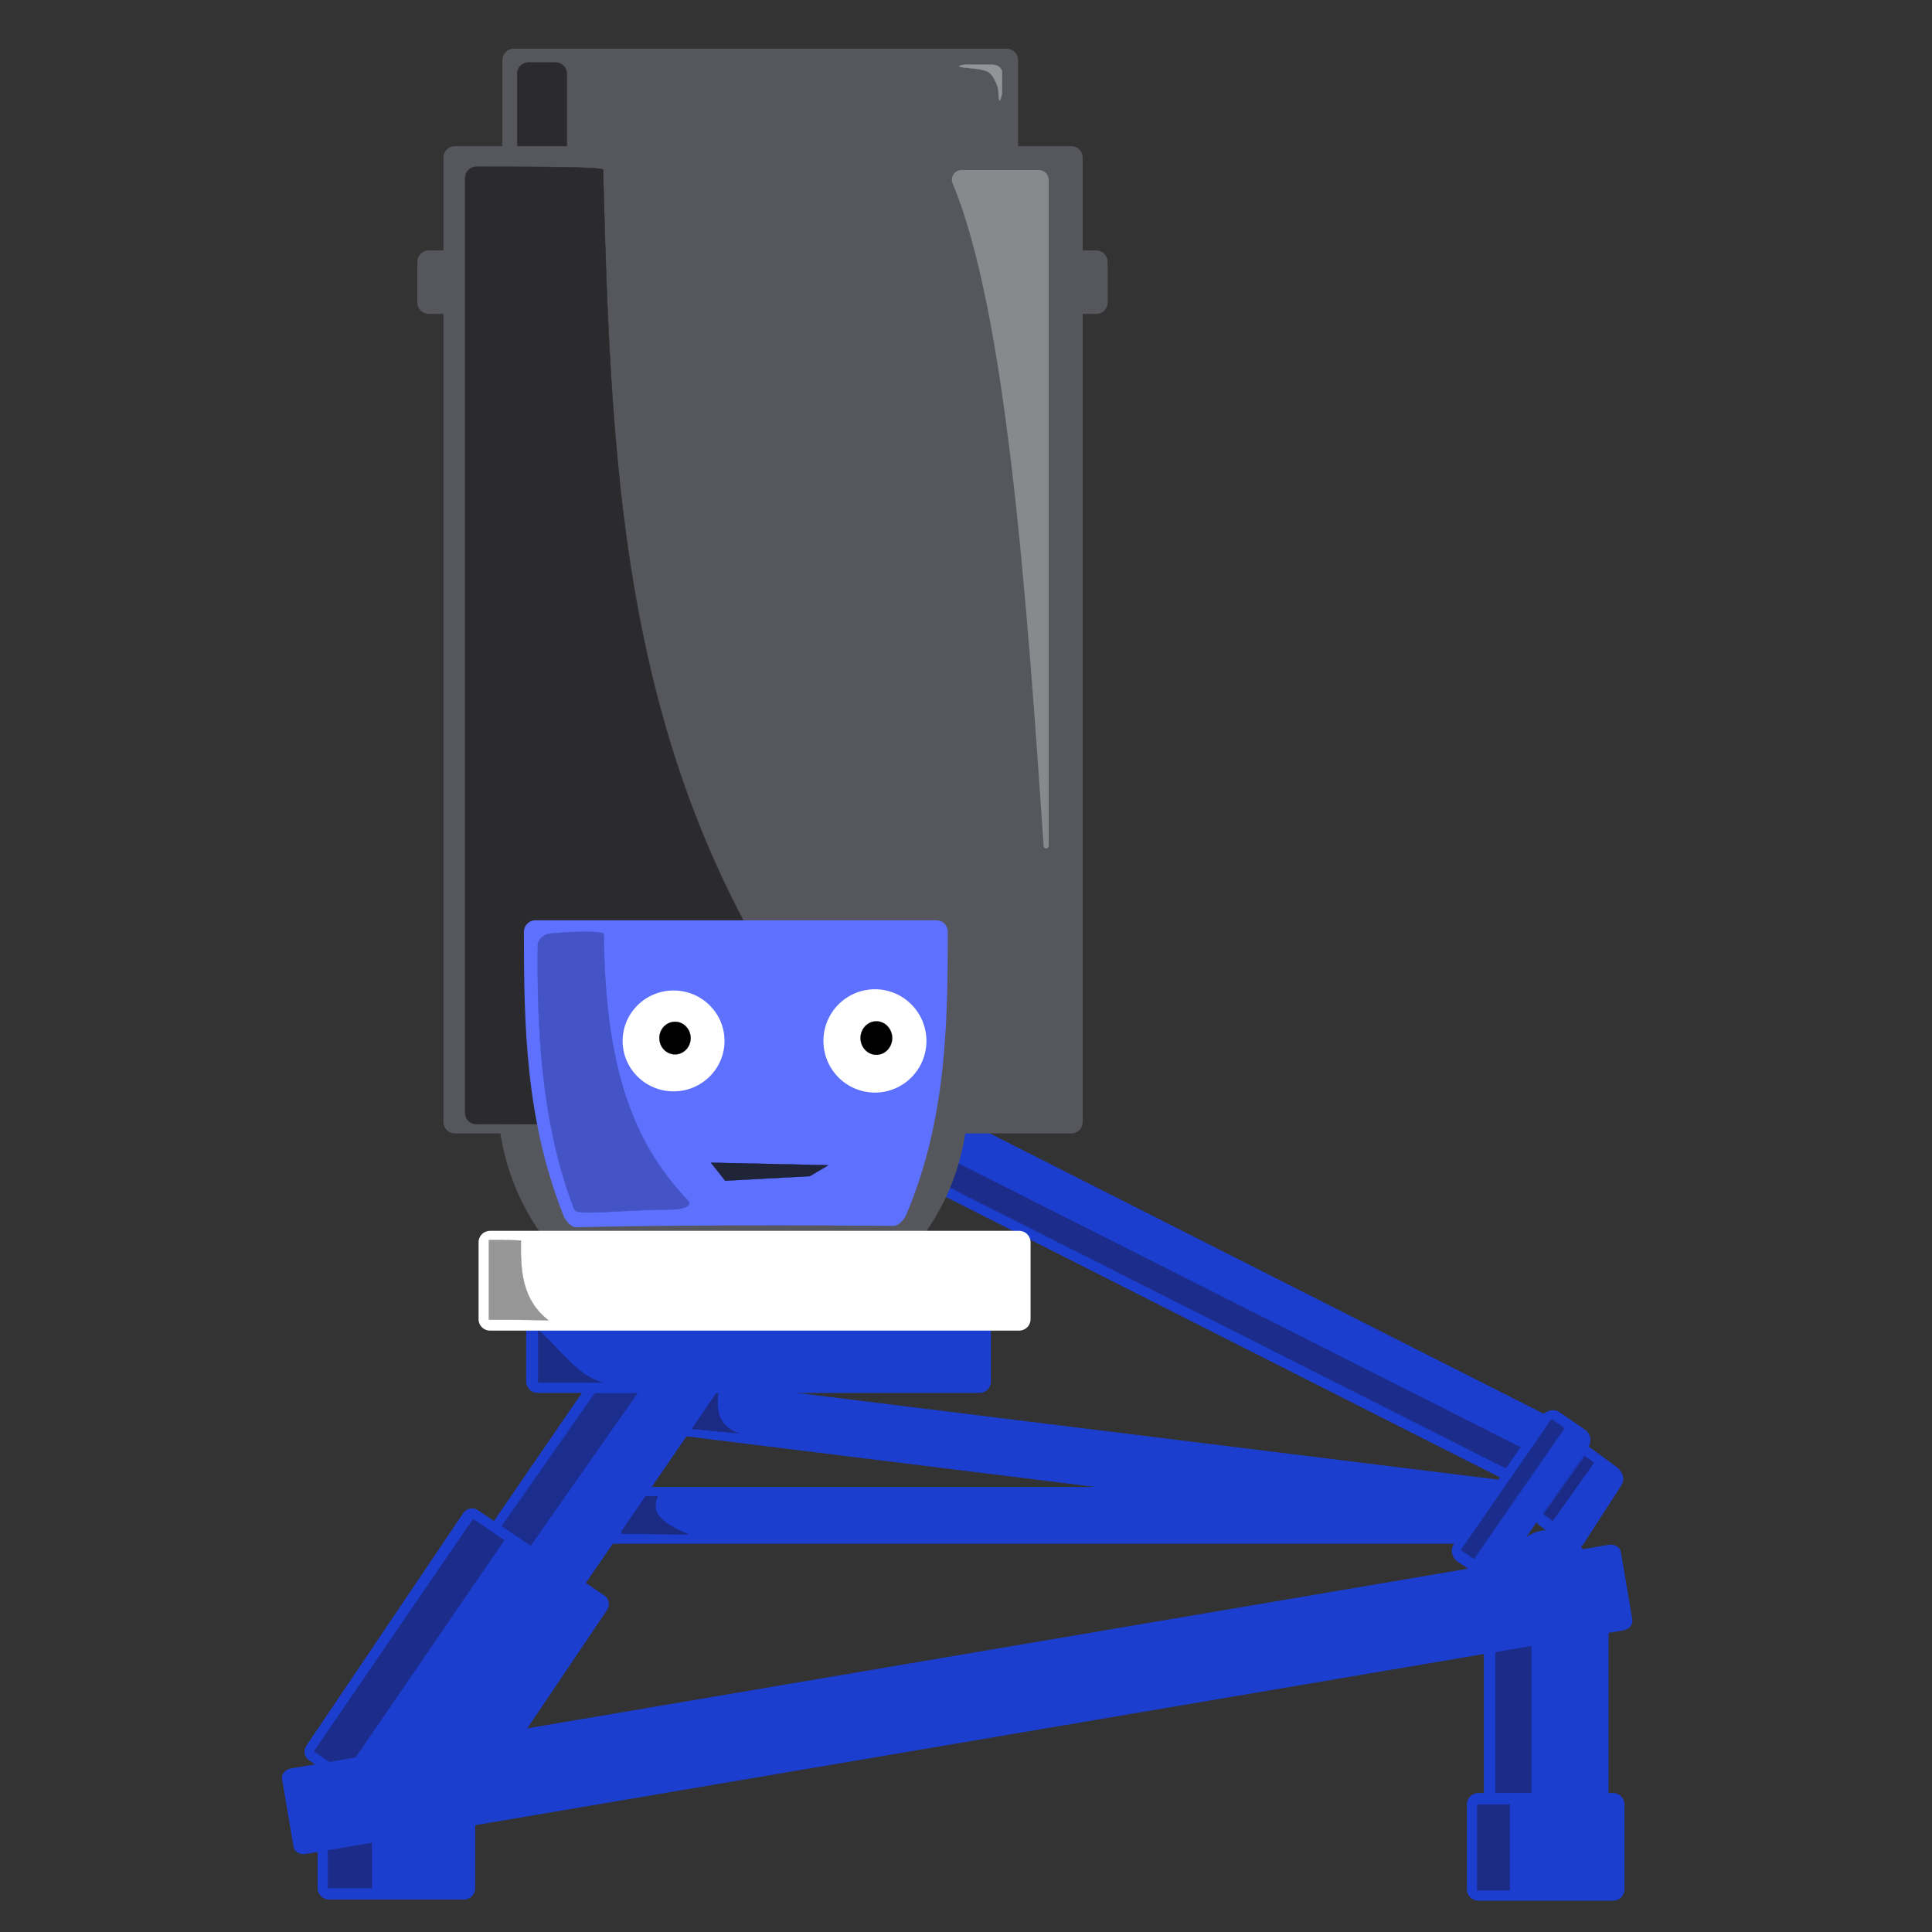 <?xml version="1.0" encoding="utf-8"?>
<!-- Generator: Adobe Illustrator 23.0.6, SVG Export Plug-In . SVG Version: 6.00 Build 0)  -->
<svg version="1.1" xmlns="http://www.w3.org/2000/svg" xmlns:xlink="http://www.w3.org/1999/xlink" x="0px" y="0px"
	 viewBox="0 0 1000 1000" style="enable-background:new 0 0 1000 1000;" xml:space="preserve">
<rect x="0" y="0" width="1000" height="1000" fill="#333333" stroke="none"/>
<style type="text/css">
	.st0{fill:#1B3ECF;}
	.st1{opacity:0.749;}
	.st2{fill:#1B2468;}
	.st3{opacity:0.741;}
	.st4{opacity:0.678;}
	.st5{opacity:0.722;}
	.st6{opacity:0.659;}
	.st7{opacity:0.639;}
	.st8{opacity:0.702;}
	.st9{opacity:0.729;}
	.st10{fill:#56575D;}
	.st11{opacity:0.71;}
	.st12{fill:#FFFFFF;}
	.st13{opacity:0.62;}
	.st14{fill:#555555;}
	.st15{opacity:0.5;}
	.st16{opacity:0.361;}
	.st17{opacity:0.3;}
	.st18{fill:#5D70FE;}
	.st19{opacity:0.38;}
	.st20{fill:#1F2437;}
</style>
<g id="Layer_39">
	<g id="_x30_4m_1_">
		<g id="Rounded_Rectangle_6">
			<g>
				<path class="st0" d="M783.91,769.66H299.92c-3.24,0-5.87,2.63-5.87,5.87v17.6c0,3.24,2.63,5.87,5.87,5.87h483.99
					c3.24,0,5.87-2.63,5.87-5.87v-17.6C789.77,772.29,787.15,769.66,783.91,769.66z"/>
			</g>
		</g>
	</g>
	<g id="shadow_75_1_">
		<g id="shadow_75" class="st1">
			<g>
				<path class="st2" d="M356.31,794.19c-22.04-0.29-28.45-0.29-34.58-0.29v-19.45h18.67c-1.31,3.13-1.48,5.67-0.54,8
					C341.48,786.46,346.41,789.98,356.31,794.19z"/>
			</g>
			<g>
				<path class="st2" d="M340.25,774.56c-1.27,3.09-1.42,5.62-0.48,7.93c1.61,3.97,6.42,7.46,16.03,11.59
					c-21.5-0.28-27.92-0.28-33.96-0.28v-19.24H340.25 M340.56,774.36h-18.93v19.65c6.31,0,12.62,0,35.2,0.3
					C340.56,787.46,337.17,782.28,340.56,774.36L340.56,774.36z"/>
			</g>
		</g>
	</g>
	<g id="Layer_36">
		<g id="Rounded_Rectangle_6_copy">
			<g>
				<path class="st0" d="M787.46,767.33L323,709.9c-3.11-0.38-5.95,1.91-6.35,5.13l-2.16,17.47c-0.4,3.22,1.8,6.13,4.91,6.52
					l464.46,57.43c3.11,0.38,5.95-1.91,6.35-5.13l2.16-17.47C792.76,770.64,790.56,767.72,787.46,767.33z"/>
			</g>
		</g>
	</g>
	<g id="shadow_74_1_">
		<g id="shadow_74" class="st3">
			<g>
				<path class="st2" d="M352.82,739.07v-25.75l18.86,8.01c-0.54,6.8-1.24,16.02,10.4,20.5L352.82,739.07z"/>
			</g>
			<g>
				<path class="st2" d="M352.92,713.47l18.65,7.92c-0.53,6.69-1.17,15.69,9.82,20.27l-28.47-2.69V713.47 M352.72,713.17v25.99
					c13.49,1.27,23.03,2.17,30.13,2.85c-12.24-4.31-11.65-13.41-11.07-20.74C366.55,719.04,360.3,716.39,352.72,713.17
					L352.72,713.17z"/>
			</g>
		</g>
	</g>
	<g id="Layer_38">
		<g id="Ellipse_1">
			<g>
				<ellipse class="st0" cx="801.51" cy="817.18" rx="22.29" ry="25.23"/>
			</g>
		</g>
	</g>
	<g id="Layer_28">
		<g id="Rounded_Rectangle_13">
			<g>
				<path class="st0" d="M801.46,733L481.92,571.27c-2.08-1.05-4.57-0.33-5.56,1.62l-14.31,28.27c-0.99,1.95-0.1,4.39,1.98,5.44
					l319.54,161.73c2.08,1.05,4.57,0.33,5.56-1.62l14.31-28.27C804.43,736.49,803.54,734.05,801.46,733z"/>
			</g>
		</g>
	</g>
	<g id="shadow_68_2_">
		<g id="shadow_68_1_" class="st4">
			<g>
				
					<rect x="632.73" y="484.16" transform="matrix(0.451 -0.893 0.893 0.451 -257.537 945.37)" class="st2" width="13.06" height="395.49"/>
			</g>
			<g>
				<path class="st2" d="M465.71,587.12l352.89,178.11l-5.79,11.48L459.92,598.6L465.71,587.12 M465.62,586.84l-5.98,11.84
					L812.9,776.98l5.98-11.84L465.62,586.84L465.62,586.84z"/>
			</g>
		</g>
	</g>
	<g id="Layer_30">
		<g id="Rounded_Rectangle_8">
			<g>
				<path class="st0" d="M836.78,759.33l-13.36-9.79c-3.21-2.35-7.23-2.05-8.99,0.67l-19.74,30.57c-1.76,2.72-0.58,6.84,2.62,9.19
					l13.36,9.79c3.21,2.35,7.23,2.05,8.99-0.67l19.74-30.57C841.17,765.8,839.99,761.68,836.78,759.33z"/>
			</g>
		</g>
	</g>
	<g id="shadow_72_1_">
		<g id="shadow_72" class="st5">
			<g>
				
					<rect x="793.22" y="767.22" transform="matrix(0.58 -0.815 0.815 0.58 -286.452 985.159)" class="st2" width="36.79" height="6"/>
			</g>
			<g>
				<path class="st2" d="M819.86,753.63l4.72,3.36l-21.21,29.82l-4.72-3.36L819.86,753.63 M819.81,753.35l-21.44,30.15l5.05,3.59
					l21.44-30.15L819.81,753.35L819.81,753.35z"/>
			</g>
		</g>
	</g>
	<g id="Layer_32">
		<g id="Rounded_Rectangle_7">
			<g>
				<path class="st0" d="M820.39,740.02l-12.97-8.94c-2.98-2.06-7.1-1.26-9.2,1.78l-45.55,66.06c-2.1,3.04-1.38,7.17,1.61,9.23
					l12.97,8.94c2.99,2.06,7.1,1.26,9.2-1.78l45.55-66.06C824.09,746.21,823.37,742.07,820.39,740.02z"/>
			</g>
		</g>
	</g>
	<g id="shadow_66_1_">
		<g id="shadow_66" class="st6">
			<g>
				
					<rect x="742" y="766.62" transform="matrix(0.569 -0.822 0.822 0.569 -296.252 975.996)" class="st2" width="82.35" height="8.12"/>
			</g>
			<g>
				<path class="st2" d="M803.3,734.66l6.51,4.51l-46.75,67.54l-6.51-4.51L803.3,734.66 M803.25,734.38l-46.99,67.88l6.85,4.74
					l46.99-67.88L803.25,734.38L803.25,734.38z"/>
			</g>
		</g>
	</g>
	<g id="Layer_34">
		<g id="Rounded_Rectangle_5">
			<g>
				<path class="st0" d="M374.11,708.25l-40.01-27.46c-2.01-1.38-4.58-1.12-5.75,0.58L156.58,931.63c-1.17,1.7-0.48,4.19,1.53,5.57
					l40.02,27.46c2.01,1.38,4.58,1.12,5.75-0.58l171.77-250.26C376.8,712.12,376.12,709.63,374.11,708.25z"/>
			</g>
		</g>
	</g>
	<g id="shadow_64_1_">
		<g id="shadow_64" class="st7">
			<g>
				
					<rect x="214.58" y="752.95" transform="matrix(0.574 -0.819 0.819 0.574 -500.429 562.556)" class="st2" width="151.15" height="18.03"/>
			</g>
			<g>
				<path class="st2" d="M326.15,695.03l14.6,10.22L254.16,828.9l-14.6-10.22L326.15,695.03 M326.1,694.75l-86.82,123.98
					l14.93,10.46l86.82-123.98L326.1,694.75L326.1,694.75z"/>
			</g>
		</g>
	</g>
	<g id="Layer_22">
		<g id="Rounded_Rectangle_9">
			<g>
				<path class="st0" d="M312.76,825.78l-65.41-44.11c-2.49-1.68-5.86-1.04-7.53,1.44l-81.29,120.54c-1.67,2.47-1,5.84,1.49,7.52
					l65.41,44.11c2.49,1.68,5.86,1.04,7.53-1.44l81.29-120.54C315.91,830.83,315.25,827.46,312.76,825.78z"/>
			</g>
		</g>
	</g>
	<g id="shadow_68_3_">
		<g id="shadow_68" class="st4">
			<g>
				
					<rect x="138.87" y="842.27" transform="matrix(0.565 -0.825 0.825 0.565 -610.786 545.136)" class="st2" width="145.74" height="19.43"/>
			</g>
			<g>
				<path class="st2" d="M244.94,786.52l15.86,10.86l-82.26,120.06l-15.86-10.86L244.94,786.52 M244.89,786.23l-82.49,120.4
					l16.19,11.09l82.49-120.4L244.89,786.23L244.89,786.23z"/>
			</g>
		</g>
	</g>
	<g id="Layer_24">
		<g id="Rounded_Rectangle_2">
			<g>
				<path class="st0" d="M240.08,927.47h-69.81c-3.24,0-5.87,2.63-5.87,5.87v44c0,3.24,2.63,5.87,5.87,5.87h69.81
					c3.24,0,5.87-2.63,5.87-5.87v-44C245.95,930.1,243.32,927.47,240.08,927.47z"/>
			</g>
		</g>
	</g>
	<g id="shadow_70_2_">
		<g id="shadow_70_1_" class="st8">
			<g>
				<rect x="169.79" y="944.59" class="st2" width="22.68" height="32.65"/>
			</g>
			<g>
				<path class="st2" d="M192.36,944.69v32.44h-22.47v-32.44H192.36 M192.56,944.49h-22.88v32.85h22.88V944.49L192.56,944.49z"/>
			</g>
		</g>
	</g>
	<g id="Layer_26">
		<g id="Rounded_Rectangle_4">
			<g>
				<path class="st0" d="M826.73,835.58h-52.8c-3.24,0-5.87,2.92-5.87,6.52v89.99c0,3.6,2.63,6.52,5.87,6.52h52.8
					c3.24,0,5.87-2.92,5.87-6.52v-89.99C832.6,838.5,829.97,835.58,826.73,835.58z"/>
			</g>
		</g>
	</g>
	<g id="shadow_70_3_">
		<g id="shadow_70" class="st8">
			<g>
				<rect x="774.04" y="851.9" class="st2" width="18.57" height="93.66"/>
			</g>
			<g>
				<path class="st2" d="M792.5,852v93.46h-18.37V852H792.5 M792.71,851.79h-18.77v93.86h18.77V851.79L792.71,851.79z"/>
			</g>
		</g>
	</g>
	<g id="Layer_17">
		<g id="Rounded_Rectangle_2_copy">
			<g>
				<path class="st0" d="M834.95,928.06h-69.81c-3.24,0-5.87,2.63-5.87,5.87v44c0,3.24,2.63,5.87,5.87,5.87h69.81
					c3.24,0,5.87-2.63,5.87-5.87v-44C840.81,930.69,838.19,928.06,834.95,928.06z"/>
			</g>
		</g>
	</g>
	<g id="shadow_73_1_">
		<g id="shadow_73" class="st9">
			<g>
				<rect x="764.65" y="934.03" class="st2" width="16.81" height="44.38"/>
			</g>
			<g>
				<path class="st2" d="M781.36,934.13v44.18h-16.61v-44.18H781.36 M781.56,933.93h-17.01v44.59h17.01V933.93L781.56,933.93z"/>
			</g>
		</g>
	</g>
	<g id="Layer_19">
		<g id="Rounded_Rectangle_3">
			<g>
				<path class="st0" d="M844.9,838.33l-5.95-35.06c-0.43-2.55-3.21-4.2-6.21-3.69L150.63,915.34c-3,0.51-5.08,2.99-4.64,5.53
					l5.95,35.06c0.43,2.55,3.21,4.2,6.21,3.69l682.11-115.76C843.25,843.36,845.33,840.88,844.9,838.33z"/>
			</g>
		</g>
	</g>
	<g id="Layer_20">
		<g id="Ellipse_2">
			<g>
				
					<ellipse transform="matrix(0.707 -0.707 0.707 0.707 -290.615 434.692)" class="st10" cx="379.41" cy="568.15" rx="121.73" ry="121.73"/>
			</g>
		</g>
	</g>
</g>
<g id="Layer_37">
	<g id="Layer_40">
		<g id="Layer_10">
			<g id="Rounded_Rectangle_10">
				<g>
					<path class="st0" d="M507.01,662.89H278.22c-3.24,0-5.87,2.63-5.87,5.87v46.35c0,3.24,2.63,5.87,5.87,5.87h228.79
						c3.24,0,5.87-2.63,5.87-5.87v-46.35C512.88,665.52,510.25,662.89,507.01,662.89z"/>
				</g>
			</g>
		</g>
		<g id="shadow_71_1_">
			<g id="shadow_71" class="st11">
				<g>
					<path class="st2" d="M278.61,715.59l0-28.23c0.4,1.3,1.39,2.24,3.34,4.11c1.7,1.62,4.02,3.84,7.33,7.57
						c8.95,9.23,13.4,13.55,22.32,16.55H278.61z"/>
				</g>
				<g>
					<path class="st2" d="M278.71,687.91c0.5,1.08,1.47,2,3.17,3.63c1.69,1.62,4.02,3.84,7.33,7.57
						c8.77,9.04,13.22,13.37,21.78,16.37h-32.28C278.72,706.09,278.72,696.69,278.71,687.91 M278.51,684.6
						c-0.04,0.64-0.04,1.18,0,1.66C278.51,685.71,278.51,685.15,278.51,684.6L278.51,684.6z M278.51,686.26c0,9.32,0,19.37,0,29.43
						h33.73c-9.09-2.93-13.49-7.04-22.88-16.72C281.17,689.76,278.79,689.51,278.51,686.26L278.51,686.26z"/>
				</g>
			</g>
		</g>
	</g>
	<g id="Layer_14">
		<g id="Rounded_Rectangle_11">
			<g>
				<path class="st12" d="M527.54,637.08H253.58c-3.24,0-5.87,2.63-5.87,5.87v39.89c0,3.24,2.63,5.87,5.87,5.87h273.97
					c3.24,0,5.87-2.63,5.87-5.87v-39.89C533.41,639.71,530.78,637.08,527.54,637.08z"/>
			</g>
		</g>
	</g>
	<g id="shadow_62_1_">
		<g id="shadow_62" class="st13">
			<g>
				<path class="st14" d="M283.78,683.32c-16.71-0.29-23.83-0.29-30.68-0.29v-41.15c6.81,0,13.82,0,16.51,0.28
					C269.33,657.87,270.23,672.84,283.78,683.32z"/>
			</g>
			<g>
				<path class="st14" d="M253.19,641.98c6.7,0,13.57,0,16.31,0.27c-0.27,15.62,0.64,30.49,13.97,40.96
					c-16.41-0.28-23.5-0.28-30.28-0.28V641.98 M252.99,641.77v41.36c7.04,0,14.08,0,31.09,0.3c-13.49-10.27-14.67-24.93-14.37-41.36
					C267.07,641.77,260.03,641.77,252.99,641.77L252.99,641.77z"/>
			</g>
		</g>
	</g>
	<g id="Layer_16">
		<g id="Rounded_Rectangle_18">
			<g>
				<path class="st10" d="M567.43,129.63H221.9c-3.24,0-5.87,2.63-5.87,5.87v21.12c0,3.24,2.63,5.87,5.87,5.87h345.54
					c3.24,0,5.87-2.63,5.87-5.87v-21.12C573.3,132.25,570.67,129.63,567.43,129.63z"/>
			</g>
		</g>
	</g>
	<g id="Layer_6">
		<g id="Rounded_Rectangle_19">
			<g>
				<path class="st10" d="M521.09,25.2H265.9c-3.24,0-5.87,2.63-5.87,5.87v114.98c0,3.24,2.63,5.87,5.87,5.87h255.19
					c3.24,0,5.87-2.63,5.87-5.87V31.07C526.96,27.83,524.33,25.2,521.09,25.2z"/>
			</g>
		</g>
	</g>
	<g id="Layer_7">
		<g id="Rounded_Rectangle_20" class="st15">
			<g>
				<path d="M273.52,104.89c-3.18,0-5.76-2.59-5.76-5.76V38.11c0-3.18,2.59-5.76,5.76-5.76h14.08c3.18,0,5.76,2.59,5.76,5.76v61.01
					c0,3.18-2.59,5.76-5.76,5.76H273.52z"/>
			</g>
			<g>
				<path d="M287.6,32.45c3.12,0,5.66,2.54,5.66,5.66v61.01c0,3.12-2.54,5.66-5.66,5.66h-14.08c-3.12,0-5.66-2.54-5.66-5.66V38.11
					c0-3.12,2.54-5.66,5.66-5.66H287.6 M287.6,32.24h-14.08c-3.24,0-5.87,2.63-5.87,5.87v61.01c0,3.24,2.63,5.87,5.87,5.87h14.08
					c3.24,0,5.87-2.63,5.87-5.87V38.11C293.47,34.87,290.84,32.24,287.6,32.24L287.6,32.24z"/>
			</g>
		</g>
	</g>
	<g id="Layer_8">
		<g id="Rounded_Rectangle_12">
			<g>
				<path class="st10" d="M554.53,75.66H235.39c-3.24,0-5.87,2.63-5.87,5.87v499.24c0,3.24,2.63,5.87,5.87,5.87h319.14
					c3.24,0,5.87-2.63,5.87-5.87V81.52C560.39,78.28,557.77,75.66,554.53,75.66z"/>
			</g>
		</g>
	</g>
	<g id="Layer_9">
		<g id="Rounded_Rectangle_17" class="st15">
			<g>
				<path d="M437.88,582.83c-116.95-0.92-155.84-0.99-191.33-1c-3.19,0-5.78-2.59-5.78-5.76V92.08c0-1.54,0.6-2.99,1.69-4.08
					c1.09-1.09,2.53-1.69,4.07-1.69c27.06,0,64.12,0.01,65.69,1.47c0.05,0.11,0.05,1.13,0.05,2.31c0,1.17,0,2.67,0.04,4.29
					c2.42,91.33,5.92,173.34,24.47,252.18c21.11,89.74,58.75,163.21,118.44,231.23c0.47,0.51,0.6,1.01,0.39,1.49
					c-0.92,2.09-7.96,3.55-17.11,3.55C438.5,582.83,437.88,582.83,437.88,582.83z"/>
			</g>
			<g>
				<path d="M246.53,86.22v0.2c26.86,0,63.58,0.01,65.59,1.42c0.05,0.23,0.04,1.21,0.04,2.26c0,1.19-0.01,2.67,0.04,4.29
					c2.41,91.33,5.92,173.35,24.48,252.2c10.09,42.87,23.81,81.47,41.95,118c20.08,40.44,45.11,77.49,76.51,113.28
					c0.44,0.49,0.56,0.94,0.37,1.38c-0.89,2.02-8.05,3.49-17.02,3.49l-0.62,0c-116.93-0.92-155.83-0.99-191.33-1
					c-3.13,0-5.68-2.54-5.68-5.66V92.08c0-1.51,0.59-2.93,1.66-4c1.07-1.07,2.49-1.66,4-1.66V86.22 M246.53,86.22
					c-3.23,0-5.86,2.63-5.86,5.87v483.99c0,3.24,2.62,5.87,5.88,5.87c33.32,0,71.23,0.06,191.33,1c0.21,0,0.42,0,0.62,0
					c11.5,0,19.45-2.29,16.8-5.2C325.38,429.68,317.06,270.39,312.41,94.38c-0.1-3.54,0.03-6.54-0.12-6.67
					C310.77,86.3,279.48,86.22,246.53,86.22L246.53,86.22z"/>
			</g>
		</g>
	</g>
	<g id="highlight_36_2_">
		<g id="highlight_36" class="st16">
			<g>
				<path class="st12" d="M517.41,52.07c-0.36-0.42-0.41-1.46-0.48-2.76c-0.06-1.23-0.14-2.77-0.47-4.4
					c-0.74-1.85-2.45-6.15-4.73-7.57c-2.74-1.42-6.51-1.79-9.84-2.11c-1.51-0.15-2.94-0.29-4.13-0.51
					c-1.21-0.12-1.21-0.37-1.21-0.38c0.01-0.24,1.16-0.75,3.24-0.82l13.82,0c1.57,0,3,0.55,3.96,1.51c0.69,0.7,1.06,1.53,1.06,2.41
					V47.9C518.5,49.82,517.67,51.86,517.41,52.07z"/>
			</g>
			<g>
				<path class="st12" d="M513.63,33.42v0.2c1.52,0,2.94,0.54,3.88,1.48c0.67,0.68,1.03,1.48,1.03,2.34l0,10.45
					c-0.12,1.7-0.8,3.56-1.12,4.02c-0.27-0.4-0.32-1.39-0.38-2.6c-0.06-1.24-0.14-2.77-0.49-4.45c-0.73-1.85-2.45-6.17-4.78-7.61
					c-2.75-1.43-6.53-1.8-9.87-2.12c-1.51-0.15-2.93-0.28-4.13-0.51c-0.94-0.1-1.1-0.27-1.11-0.27c0,0,0,0,0,0
					c0.08-0.21,1.26-0.66,3.14-0.72h13.83L513.63,33.42 M513.63,33.42c0,0-0.01,0-0.01,0h-13.83c-2.9,0.09-4.71,1.13-2.05,1.39
					c3.8,0.72,9.98,0.55,13.93,2.61c2.23,1.39,3.9,5.52,4.69,7.5c0.71,3.48,0.26,6.48,0.98,7.21c0.01,0.04,0.04,0.05,0.06,0.05
					c0.29,0,1.19-2.31,1.34-4.28V37.44C518.75,35.22,516.46,33.42,513.63,33.42L513.63,33.42z"/>
			</g>
		</g>
	</g>
	<g id="highlight_30" class="st17">
		<path class="st12" d="M497.77,87.98l39.87,0c2.85,0,5.16,2.31,5.16,5.16v344.7c0,1.68-2.49,1.82-2.61,0.14
			c-8.82-130-19.4-276.64-47.12-343.11C491.7,91.58,494.21,87.98,497.77,87.98z"/>
	</g>
	<g id="Layer_12">
		<g id="Rounded_Rectangle_14">
			<g>
				<path class="st18" d="M484.72,476.34H277.04c-3.24,0-5.87,2.7-5.87,6.02c0.03,48.56,0.81,97.17,20.48,146.8
					c1.37,3.4,4.35,6.11,6.6,6.06c48.58-1.13,116.64-1.14,164.33-0.71c2.21,0.02,5.21-2.68,6.64-6.04
					c20.51-48.97,21.33-97.55,21.36-146.11C490.58,479.03,487.96,476.34,484.72,476.34z"/>
			</g>
		</g>
		<g id="Rounded_Rectangle_16" class="st19">
			<g>
				<path class="st2" d="M304.81,627.59c-3.65,0-5.77-0.28-6.88-0.9c-0.66-0.4-1.26-2.14-1.95-4.15c-0.3-0.87-0.61-1.79-0.96-2.69
					c-15.54-43.56-17.06-92.63-16.65-130.52c0.03-2.99,3.01-5.79,6.51-6.12c6.61-0.58,13.02-0.91,18.05-0.91
					c5.02,0,8.33,0.32,9.31,0.9c0.32,0.18,0.31,1.85,0.3,3.62c-0.01,0.96-0.01,2.04,0.02,3.15c2.03,77.08,22.03,108.66,43.35,131.31
					c0.74,0.73,0.98,1.42,0.73,2.05c-0.64,1.58-4.42,2.64-9.62,2.71c-11.59,0.1-21.25,0.62-29.01,1.03
					C312.51,627.36,308.17,627.59,304.81,627.59C304.81,627.59,304.81,627.59,304.81,627.59z"/>
			</g>
			<g>
				<path class="st2" d="M302.93,482.4c5,0,8.29,0.31,9.26,0.88c0.27,0.15,0.25,2.03,0.24,3.53c-0.01,0.96-0.01,2.04,0.02,3.15
					c0.51,19.44,1.96,44.83,8.66,68.89c6.82,24.48,18.18,44.92,34.72,62.49c0.7,0.7,0.94,1.35,0.71,1.93
					c-0.62,1.54-4.37,2.58-9.53,2.64c-11.59,0.1-21.26,0.62-29.02,1.03c-5.49,0.29-9.83,0.52-13.19,0.52
					c-3.63,0-5.74-0.27-6.83-0.88c-0.64-0.38-1.25-2.19-1.91-4.1c-0.3-0.88-0.61-1.79-0.96-2.68
					c-15.54-43.55-17.06-92.61-16.64-130.49c0.03-2.94,2.97-5.7,6.42-6.02C291.5,482.72,297.9,482.4,302.93,482.4 M302.93,482.2
					c-4.89,0-11.22,0.3-18.06,0.91c-3.54,0.33-6.58,3.15-6.61,6.22c-0.46,42.15,1.95,89.36,16.65,130.56
					c1.17,2.99,1.96,6.29,2.96,6.89c1.19,0.67,3.52,0.91,6.93,0.91c8.15,0,22.47-1.38,42.21-1.55c7.39-0.09,11.77-2.14,8.97-4.92
					c-35.91-38.15-42.09-84.51-43.32-131.24c-0.1-3.43,0.18-6.55-0.37-6.86C311.26,482.5,307.82,482.2,302.93,482.2L302.93,482.2z"
					/>
			</g>
		</g>
	</g>
	<g id="Layer_41">
		<g id="Neutral_mouth">
			<g>
				<polygon class="st20" points="368.02,601.83 428.64,603.14 419.12,608.76 375.37,611.11 				"/>
			</g>
			<g>
				<path d="M368.13,601.89l60.31,1.3l-9.33,5.5l-43.72,2.36L368.13,601.89 M367.9,601.77l7.44,9.4l43.8-2.36l9.69-5.72
					L367.9,601.77L367.9,601.77z"/>
			</g>
		</g>
		<g id="right_normal">
			<g>
				<ellipse class="st12" cx="348.64" cy="538.78" rx="26.37" ry="26.11"/>
			</g>
		</g>
		<g id="Right_Pupil">
			<g>
				<path d="M349.38,545.75c-4.46,0-8.09-3.79-8.09-8.44c0-4.66,3.63-8.44,8.09-8.44s8.09,3.79,8.09,8.44
					C357.47,541.96,353.84,545.75,349.38,545.75z"/>
			</g>
			<g>
				<path d="M349.38,528.92c4.43,0,8.03,3.76,8.03,8.39s-3.6,8.39-8.03,8.39c-4.43,0-8.03-3.76-8.03-8.39
					S344.95,528.92,349.38,528.92 M349.38,528.81c-4.5,0-8.14,3.81-8.14,8.5c0,4.69,3.65,8.5,8.14,8.5s8.14-3.81,8.14-8.5
					C357.52,532.61,353.88,528.81,349.38,528.81L349.38,528.81z"/>
			</g>
		</g>
		<g id="left_normal">
			<g>
				<ellipse class="st12" cx="452.86" cy="538.78" rx="26.66" ry="26.74"/>
			</g>
		</g>
		<g id="Left_Pupil">
			<g>
				<path d="M453.6,545.95c-4.52,0-8.19-3.89-8.19-8.66s3.68-8.66,8.19-8.66s8.19,3.88,8.19,8.66S458.12,545.95,453.6,545.95z"/>
			</g>
			<g>
				<path d="M453.6,528.68c4.49,0,8.14,3.86,8.14,8.61s-3.65,8.61-8.14,8.61s-8.14-3.86-8.14-8.61S449.12,528.68,453.6,528.68
					 M453.6,528.57c-4.56,0-8.25,3.9-8.25,8.72s3.69,8.72,8.25,8.72s8.25-3.9,8.25-8.72S458.16,528.57,453.6,528.57L453.6,528.57z"
					/>
			</g>
		</g>
	</g>
</g>
</svg>
